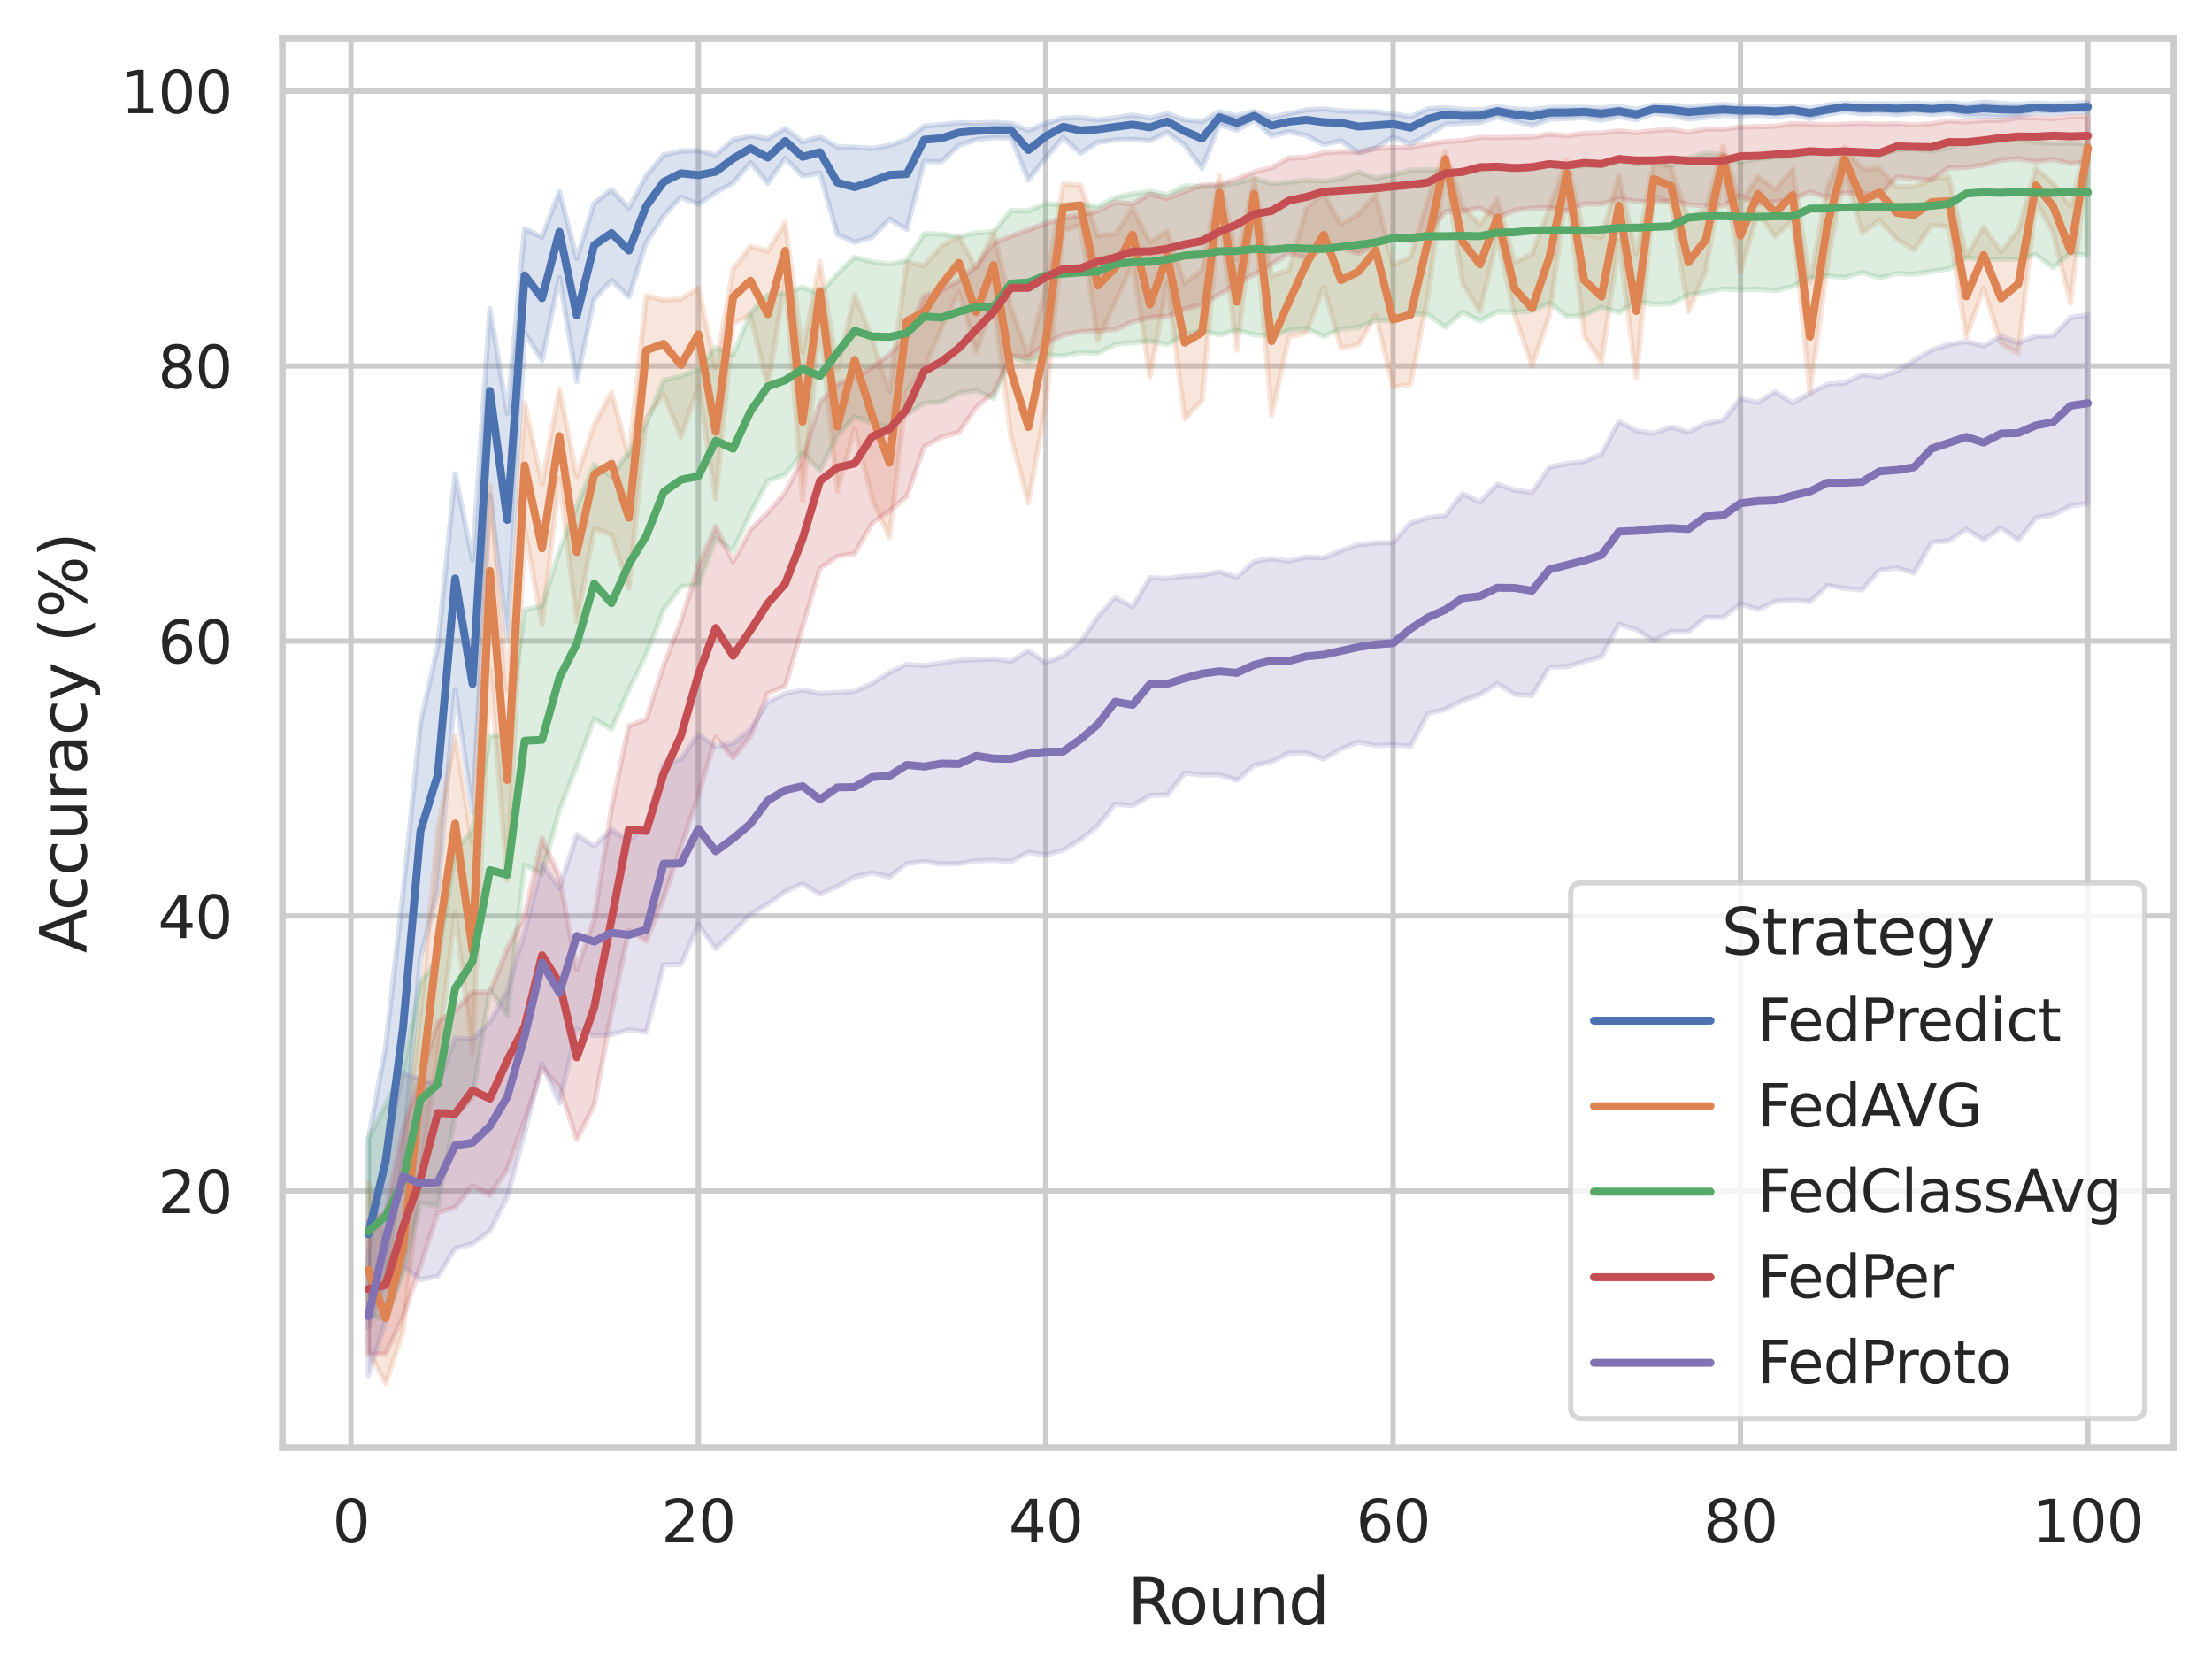 <?xml version="1.0" encoding="utf-8" standalone="no"?>
<!DOCTYPE svg PUBLIC "-//W3C//DTD SVG 1.1//EN"
  "http://www.w3.org/Graphics/SVG/1.1/DTD/svg11.dtd">
<svg xmlns:xlink="http://www.w3.org/1999/xlink" width="417.63pt" height="316.272pt" viewBox="0 0 417.63 316.272" xmlns="http://www.w3.org/2000/svg" version="1.1">
 <defs>
  <style type="text/css">*{stroke-linejoin: round; stroke-linecap: butt}</style>
 </defs>
 <g id="figure_1">
  <g id="patch_1">
   <path d="M 0 316.272 
L 417.63 316.272 
L 417.63 0 
L 0 0 
z
" style="fill: #ffffff"/>
  </g>
  <g id="axes_1">
   <g id="patch_2">
    <path d="M 53.31 273.312 
L 410.43 273.312 
L 410.43 7.2 
L 53.31 7.2 
z
" style="fill: #ffffff"/>
   </g>
   <g id="matplotlib.axis_1">
    <g id="xtick_1">
     <g id="line2d_1">
      <path d="M 66.263 273.312 
L 66.263 7.2 
" clip-path="url(#p6fb0a48009)" style="fill: none; stroke: #cccccc; stroke-linecap: round"/>
     </g>
     <g id="text_1">
      <!-- 0 -->
      <g style="fill: #262626" transform="translate(62.764 291.17) scale(0.11 -0.11)">
       <defs>
        <path id="DejaVuSans-30" d="M 2034 4250 
Q 1547 4250 1301 3770 
Q 1056 3291 1056 2328 
Q 1056 1369 1301 889 
Q 1547 409 2034 409 
Q 2525 409 2770 889 
Q 3016 1369 3016 2328 
Q 3016 3291 2770 3770 
Q 2525 4250 2034 4250 
z
M 2034 4750 
Q 2819 4750 3233 4129 
Q 3647 3509 3647 2328 
Q 3647 1150 3233 529 
Q 2819 -91 2034 -91 
Q 1250 -91 836 529 
Q 422 1150 422 2328 
Q 422 3509 836 4129 
Q 1250 4750 2034 4750 
z
" transform="scale(0.016)"/>
       </defs>
       <use xlink:href="#DejaVuSans-30"/>
      </g>
     </g>
    </g>
    <g id="xtick_2">
     <g id="line2d_2">
      <path d="M 131.85 273.312 
L 131.85 7.2 
" clip-path="url(#p6fb0a48009)" style="fill: none; stroke: #cccccc; stroke-linecap: round"/>
     </g>
     <g id="text_2">
      <!-- 20 -->
      <g style="fill: #262626" transform="translate(124.851 291.17) scale(0.11 -0.11)">
       <defs>
        <path id="DejaVuSans-32" d="M 1228 531 
L 3431 531 
L 3431 0 
L 469 0 
L 469 531 
Q 828 903 1448 1529 
Q 2069 2156 2228 2338 
Q 2531 2678 2651 2914 
Q 2772 3150 2772 3378 
Q 2772 3750 2511 3984 
Q 2250 4219 1831 4219 
Q 1534 4219 1204 4116 
Q 875 4013 500 3803 
L 500 4441 
Q 881 4594 1212 4672 
Q 1544 4750 1819 4750 
Q 2544 4750 2975 4387 
Q 3406 4025 3406 3419 
Q 3406 3131 3298 2873 
Q 3191 2616 2906 2266 
Q 2828 2175 2409 1742 
Q 1991 1309 1228 531 
z
" transform="scale(0.016)"/>
       </defs>
       <use xlink:href="#DejaVuSans-32"/>
       <use xlink:href="#DejaVuSans-30" x="63.623"/>
      </g>
     </g>
    </g>
    <g id="xtick_3">
     <g id="line2d_3">
      <path d="M 197.437 273.312 
L 197.437 7.2 
" clip-path="url(#p6fb0a48009)" style="fill: none; stroke: #cccccc; stroke-linecap: round"/>
     </g>
     <g id="text_3">
      <!-- 40 -->
      <g style="fill: #262626" transform="translate(190.438 291.17) scale(0.11 -0.11)">
       <defs>
        <path id="DejaVuSans-34" d="M 2419 4116 
L 825 1625 
L 2419 1625 
L 2419 4116 
z
M 2253 4666 
L 3047 4666 
L 3047 1625 
L 3713 1625 
L 3713 1100 
L 3047 1100 
L 3047 0 
L 2419 0 
L 2419 1100 
L 313 1100 
L 313 1709 
L 2253 4666 
z
" transform="scale(0.016)"/>
       </defs>
       <use xlink:href="#DejaVuSans-34"/>
       <use xlink:href="#DejaVuSans-30" x="63.623"/>
      </g>
     </g>
    </g>
    <g id="xtick_4">
     <g id="line2d_4">
      <path d="M 263.024 273.312 
L 263.024 7.2 
" clip-path="url(#p6fb0a48009)" style="fill: none; stroke: #cccccc; stroke-linecap: round"/>
     </g>
     <g id="text_4">
      <!-- 60 -->
      <g style="fill: #262626" transform="translate(256.025 291.17) scale(0.11 -0.11)">
       <defs>
        <path id="DejaVuSans-36" d="M 2113 2584 
Q 1688 2584 1439 2293 
Q 1191 2003 1191 1497 
Q 1191 994 1439 701 
Q 1688 409 2113 409 
Q 2538 409 2786 701 
Q 3034 994 3034 1497 
Q 3034 2003 2786 2293 
Q 2538 2584 2113 2584 
z
M 3366 4563 
L 3366 3988 
Q 3128 4100 2886 4159 
Q 2644 4219 2406 4219 
Q 1781 4219 1451 3797 
Q 1122 3375 1075 2522 
Q 1259 2794 1537 2939 
Q 1816 3084 2150 3084 
Q 2853 3084 3261 2657 
Q 3669 2231 3669 1497 
Q 3669 778 3244 343 
Q 2819 -91 2113 -91 
Q 1303 -91 875 529 
Q 447 1150 447 2328 
Q 447 3434 972 4092 
Q 1497 4750 2381 4750 
Q 2619 4750 2861 4703 
Q 3103 4656 3366 4563 
z
" transform="scale(0.016)"/>
       </defs>
       <use xlink:href="#DejaVuSans-36"/>
       <use xlink:href="#DejaVuSans-30" x="63.623"/>
      </g>
     </g>
    </g>
    <g id="xtick_5">
     <g id="line2d_5">
      <path d="M 328.61 273.312 
L 328.61 7.2 
" clip-path="url(#p6fb0a48009)" style="fill: none; stroke: #cccccc; stroke-linecap: round"/>
     </g>
     <g id="text_5">
      <!-- 80 -->
      <g style="fill: #262626" transform="translate(321.612 291.17) scale(0.11 -0.11)">
       <defs>
        <path id="DejaVuSans-38" d="M 2034 2216 
Q 1584 2216 1326 1975 
Q 1069 1734 1069 1313 
Q 1069 891 1326 650 
Q 1584 409 2034 409 
Q 2484 409 2743 651 
Q 3003 894 3003 1313 
Q 3003 1734 2745 1975 
Q 2488 2216 2034 2216 
z
M 1403 2484 
Q 997 2584 770 2862 
Q 544 3141 544 3541 
Q 544 4100 942 4425 
Q 1341 4750 2034 4750 
Q 2731 4750 3128 4425 
Q 3525 4100 3525 3541 
Q 3525 3141 3298 2862 
Q 3072 2584 2669 2484 
Q 3125 2378 3379 2068 
Q 3634 1759 3634 1313 
Q 3634 634 3220 271 
Q 2806 -91 2034 -91 
Q 1263 -91 848 271 
Q 434 634 434 1313 
Q 434 1759 690 2068 
Q 947 2378 1403 2484 
z
M 1172 3481 
Q 1172 3119 1398 2916 
Q 1625 2713 2034 2713 
Q 2441 2713 2670 2916 
Q 2900 3119 2900 3481 
Q 2900 3844 2670 4047 
Q 2441 4250 2034 4250 
Q 1625 4250 1398 4047 
Q 1172 3844 1172 3481 
z
" transform="scale(0.016)"/>
       </defs>
       <use xlink:href="#DejaVuSans-38"/>
       <use xlink:href="#DejaVuSans-30" x="63.623"/>
      </g>
     </g>
    </g>
    <g id="xtick_6">
     <g id="line2d_6">
      <path d="M 394.197 273.312 
L 394.197 7.2 
" clip-path="url(#p6fb0a48009)" style="fill: none; stroke: #cccccc; stroke-linecap: round"/>
     </g>
     <g id="text_6">
      <!-- 100 -->
      <g style="fill: #262626" transform="translate(383.699 291.17) scale(0.11 -0.11)">
       <defs>
        <path id="DejaVuSans-31" d="M 794 531 
L 1825 531 
L 1825 4091 
L 703 3866 
L 703 4441 
L 1819 4666 
L 2450 4666 
L 2450 531 
L 3481 531 
L 3481 0 
L 794 0 
L 794 531 
z
" transform="scale(0.016)"/>
       </defs>
       <use xlink:href="#DejaVuSans-31"/>
       <use xlink:href="#DejaVuSans-30" x="63.623"/>
       <use xlink:href="#DejaVuSans-30" x="127.246"/>
      </g>
     </g>
    </g>
    <g id="text_7">
     <!-- Round -->
     <g style="fill: #262626" transform="translate(212.886 306.576) scale(0.12 -0.12)">
      <defs>
       <path id="DejaVuSans-52" d="M 2841 2188 
Q 3044 2119 3236 1894 
Q 3428 1669 3622 1275 
L 4263 0 
L 3584 0 
L 2988 1197 
Q 2756 1666 2539 1819 
Q 2322 1972 1947 1972 
L 1259 1972 
L 1259 0 
L 628 0 
L 628 4666 
L 2053 4666 
Q 2853 4666 3247 4331 
Q 3641 3997 3641 3322 
Q 3641 2881 3436 2590 
Q 3231 2300 2841 2188 
z
M 1259 4147 
L 1259 2491 
L 2053 2491 
Q 2509 2491 2742 2702 
Q 2975 2913 2975 3322 
Q 2975 3731 2742 3939 
Q 2509 4147 2053 4147 
L 1259 4147 
z
" transform="scale(0.016)"/>
       <path id="DejaVuSans-6f" d="M 1959 3097 
Q 1497 3097 1228 2736 
Q 959 2375 959 1747 
Q 959 1119 1226 758 
Q 1494 397 1959 397 
Q 2419 397 2687 759 
Q 2956 1122 2956 1747 
Q 2956 2369 2687 2733 
Q 2419 3097 1959 3097 
z
M 1959 3584 
Q 2709 3584 3137 3096 
Q 3566 2609 3566 1747 
Q 3566 888 3137 398 
Q 2709 -91 1959 -91 
Q 1206 -91 779 398 
Q 353 888 353 1747 
Q 353 2609 779 3096 
Q 1206 3584 1959 3584 
z
" transform="scale(0.016)"/>
       <path id="DejaVuSans-75" d="M 544 1381 
L 544 3500 
L 1119 3500 
L 1119 1403 
Q 1119 906 1312 657 
Q 1506 409 1894 409 
Q 2359 409 2629 706 
Q 2900 1003 2900 1516 
L 2900 3500 
L 3475 3500 
L 3475 0 
L 2900 0 
L 2900 538 
Q 2691 219 2414 64 
Q 2138 -91 1772 -91 
Q 1169 -91 856 284 
Q 544 659 544 1381 
z
M 1991 3584 
L 1991 3584 
z
" transform="scale(0.016)"/>
       <path id="DejaVuSans-6e" d="M 3513 2113 
L 3513 0 
L 2938 0 
L 2938 2094 
Q 2938 2591 2744 2837 
Q 2550 3084 2163 3084 
Q 1697 3084 1428 2787 
Q 1159 2491 1159 1978 
L 1159 0 
L 581 0 
L 581 3500 
L 1159 3500 
L 1159 2956 
Q 1366 3272 1645 3428 
Q 1925 3584 2291 3584 
Q 2894 3584 3203 3211 
Q 3513 2838 3513 2113 
z
" transform="scale(0.016)"/>
       <path id="DejaVuSans-64" d="M 2906 2969 
L 2906 4863 
L 3481 4863 
L 3481 0 
L 2906 0 
L 2906 525 
Q 2725 213 2448 61 
Q 2172 -91 1784 -91 
Q 1150 -91 751 415 
Q 353 922 353 1747 
Q 353 2572 751 3078 
Q 1150 3584 1784 3584 
Q 2172 3584 2448 3432 
Q 2725 3281 2906 2969 
z
M 947 1747 
Q 947 1113 1208 752 
Q 1469 391 1925 391 
Q 2381 391 2643 752 
Q 2906 1113 2906 1747 
Q 2906 2381 2643 2742 
Q 2381 3103 1925 3103 
Q 1469 3103 1208 2742 
Q 947 2381 947 1747 
z
" transform="scale(0.016)"/>
      </defs>
      <use xlink:href="#DejaVuSans-52"/>
      <use xlink:href="#DejaVuSans-6f" x="64.982"/>
      <use xlink:href="#DejaVuSans-75" x="126.164"/>
      <use xlink:href="#DejaVuSans-6e" x="189.543"/>
      <use xlink:href="#DejaVuSans-64" x="252.922"/>
     </g>
    </g>
   </g>
   <g id="matplotlib.axis_2">
    <g id="ytick_1">
     <g id="line2d_7">
      <path d="M 53.31 224.844 
L 410.43 224.844 
" clip-path="url(#p6fb0a48009)" style="fill: none; stroke: #cccccc; stroke-linecap: round"/>
     </g>
     <g id="text_8">
      <!-- 20 -->
      <g style="fill: #262626" transform="translate(29.812 229.023) scale(0.11 -0.11)">
       <use xlink:href="#DejaVuSans-32"/>
       <use xlink:href="#DejaVuSans-30" x="63.623"/>
      </g>
     </g>
    </g>
    <g id="ytick_2">
     <g id="line2d_8">
      <path d="M 53.31 172.931 
L 410.43 172.931 
" clip-path="url(#p6fb0a48009)" style="fill: none; stroke: #cccccc; stroke-linecap: round"/>
     </g>
     <g id="text_9">
      <!-- 40 -->
      <g style="fill: #262626" transform="translate(29.812 177.11) scale(0.11 -0.11)">
       <use xlink:href="#DejaVuSans-34"/>
       <use xlink:href="#DejaVuSans-30" x="63.623"/>
      </g>
     </g>
    </g>
    <g id="ytick_3">
     <g id="line2d_9">
      <path d="M 53.31 121.018 
L 410.43 121.018 
" clip-path="url(#p6fb0a48009)" style="fill: none; stroke: #cccccc; stroke-linecap: round"/>
     </g>
     <g id="text_10">
      <!-- 60 -->
      <g style="fill: #262626" transform="translate(29.812 125.197) scale(0.11 -0.11)">
       <use xlink:href="#DejaVuSans-36"/>
       <use xlink:href="#DejaVuSans-30" x="63.623"/>
      </g>
     </g>
    </g>
    <g id="ytick_4">
     <g id="line2d_10">
      <path d="M 53.31 69.105 
L 410.43 69.105 
" clip-path="url(#p6fb0a48009)" style="fill: none; stroke: #cccccc; stroke-linecap: round"/>
     </g>
     <g id="text_11">
      <!-- 80 -->
      <g style="fill: #262626" transform="translate(29.812 73.284) scale(0.11 -0.11)">
       <use xlink:href="#DejaVuSans-38"/>
       <use xlink:href="#DejaVuSans-30" x="63.623"/>
      </g>
     </g>
    </g>
    <g id="ytick_5">
     <g id="line2d_11">
      <path d="M 53.31 17.192 
L 410.43 17.192 
" clip-path="url(#p6fb0a48009)" style="fill: none; stroke: #cccccc; stroke-linecap: round"/>
     </g>
     <g id="text_12">
      <!-- 100 -->
      <g style="fill: #262626" transform="translate(22.814 21.372) scale(0.11 -0.11)">
       <use xlink:href="#DejaVuSans-31"/>
       <use xlink:href="#DejaVuSans-30" x="63.623"/>
       <use xlink:href="#DejaVuSans-30" x="127.246"/>
      </g>
     </g>
    </g>
    <g id="text_13">
     <!-- Accuracy (%) -->
     <g style="fill: #262626" transform="translate(16.318 179.939) rotate(-90) scale(0.12 -0.12)">
      <defs>
       <path id="DejaVuSans-41" d="M 2188 4044 
L 1331 1722 
L 3047 1722 
L 2188 4044 
z
M 1831 4666 
L 2547 4666 
L 4325 0 
L 3669 0 
L 3244 1197 
L 1141 1197 
L 716 0 
L 50 0 
L 1831 4666 
z
" transform="scale(0.016)"/>
       <path id="DejaVuSans-63" d="M 3122 3366 
L 3122 2828 
Q 2878 2963 2633 3030 
Q 2388 3097 2138 3097 
Q 1578 3097 1268 2742 
Q 959 2388 959 1747 
Q 959 1106 1268 751 
Q 1578 397 2138 397 
Q 2388 397 2633 464 
Q 2878 531 3122 666 
L 3122 134 
Q 2881 22 2623 -34 
Q 2366 -91 2075 -91 
Q 1284 -91 818 406 
Q 353 903 353 1747 
Q 353 2603 823 3093 
Q 1294 3584 2113 3584 
Q 2378 3584 2631 3529 
Q 2884 3475 3122 3366 
z
" transform="scale(0.016)"/>
       <path id="DejaVuSans-72" d="M 2631 2963 
Q 2534 3019 2420 3045 
Q 2306 3072 2169 3072 
Q 1681 3072 1420 2755 
Q 1159 2438 1159 1844 
L 1159 0 
L 581 0 
L 581 3500 
L 1159 3500 
L 1159 2956 
Q 1341 3275 1631 3429 
Q 1922 3584 2338 3584 
Q 2397 3584 2469 3576 
Q 2541 3569 2628 3553 
L 2631 2963 
z
" transform="scale(0.016)"/>
       <path id="DejaVuSans-61" d="M 2194 1759 
Q 1497 1759 1228 1600 
Q 959 1441 959 1056 
Q 959 750 1161 570 
Q 1363 391 1709 391 
Q 2188 391 2477 730 
Q 2766 1069 2766 1631 
L 2766 1759 
L 2194 1759 
z
M 3341 1997 
L 3341 0 
L 2766 0 
L 2766 531 
Q 2569 213 2275 61 
Q 1981 -91 1556 -91 
Q 1019 -91 701 211 
Q 384 513 384 1019 
Q 384 1609 779 1909 
Q 1175 2209 1959 2209 
L 2766 2209 
L 2766 2266 
Q 2766 2663 2505 2880 
Q 2244 3097 1772 3097 
Q 1472 3097 1187 3025 
Q 903 2953 641 2809 
L 641 3341 
Q 956 3463 1253 3523 
Q 1550 3584 1831 3584 
Q 2591 3584 2966 3190 
Q 3341 2797 3341 1997 
z
" transform="scale(0.016)"/>
       <path id="DejaVuSans-79" d="M 2059 -325 
Q 1816 -950 1584 -1140 
Q 1353 -1331 966 -1331 
L 506 -1331 
L 506 -850 
L 844 -850 
Q 1081 -850 1212 -737 
Q 1344 -625 1503 -206 
L 1606 56 
L 191 3500 
L 800 3500 
L 1894 763 
L 2988 3500 
L 3597 3500 
L 2059 -325 
z
" transform="scale(0.016)"/>
       <path id="DejaVuSans-20" transform="scale(0.016)"/>
       <path id="DejaVuSans-28" d="M 1984 4856 
Q 1566 4138 1362 3434 
Q 1159 2731 1159 2009 
Q 1159 1288 1364 580 
Q 1569 -128 1984 -844 
L 1484 -844 
Q 1016 -109 783 600 
Q 550 1309 550 2009 
Q 550 2706 781 3412 
Q 1013 4119 1484 4856 
L 1984 4856 
z
" transform="scale(0.016)"/>
       <path id="DejaVuSans-25" d="M 4653 2053 
Q 4381 2053 4226 1822 
Q 4072 1591 4072 1178 
Q 4072 772 4226 539 
Q 4381 306 4653 306 
Q 4919 306 5073 539 
Q 5228 772 5228 1178 
Q 5228 1588 5073 1820 
Q 4919 2053 4653 2053 
z
M 4653 2450 
Q 5147 2450 5437 2106 
Q 5728 1763 5728 1178 
Q 5728 594 5436 251 
Q 5144 -91 4653 -91 
Q 4153 -91 3862 251 
Q 3572 594 3572 1178 
Q 3572 1766 3864 2108 
Q 4156 2450 4653 2450 
z
M 1428 4353 
Q 1159 4353 1004 4120 
Q 850 3888 850 3481 
Q 850 3069 1003 2837 
Q 1156 2606 1428 2606 
Q 1700 2606 1854 2837 
Q 2009 3069 2009 3481 
Q 2009 3884 1853 4118 
Q 1697 4353 1428 4353 
z
M 4250 4750 
L 4750 4750 
L 1831 -91 
L 1331 -91 
L 4250 4750 
z
M 1428 4750 
Q 1922 4750 2215 4408 
Q 2509 4066 2509 3481 
Q 2509 2891 2217 2550 
Q 1925 2209 1428 2209 
Q 931 2209 642 2551 
Q 353 2894 353 3481 
Q 353 4063 643 4406 
Q 934 4750 1428 4750 
z
" transform="scale(0.016)"/>
       <path id="DejaVuSans-29" d="M 513 4856 
L 1013 4856 
Q 1481 4119 1714 3412 
Q 1947 2706 1947 2009 
Q 1947 1309 1714 600 
Q 1481 -109 1013 -844 
L 513 -844 
Q 928 -128 1133 580 
Q 1338 1288 1338 2009 
Q 1338 2731 1133 3434 
Q 928 4138 513 4856 
z
" transform="scale(0.016)"/>
      </defs>
      <use xlink:href="#DejaVuSans-41"/>
      <use xlink:href="#DejaVuSans-63" x="66.658"/>
      <use xlink:href="#DejaVuSans-63" x="121.639"/>
      <use xlink:href="#DejaVuSans-75" x="176.619"/>
      <use xlink:href="#DejaVuSans-72" x="239.998"/>
      <use xlink:href="#DejaVuSans-61" x="281.111"/>
      <use xlink:href="#DejaVuSans-63" x="342.391"/>
      <use xlink:href="#DejaVuSans-79" x="397.371"/>
      <use xlink:href="#DejaVuSans-20" x="456.551"/>
      <use xlink:href="#DejaVuSans-28" x="488.338"/>
      <use xlink:href="#DejaVuSans-25" x="527.352"/>
      <use xlink:href="#DejaVuSans-29" x="622.371"/>
     </g>
    </g>
   </g>
   <g id="PolyCollection_1">
    <defs>
     <path id="m1e12a955cc" d="M 69.543 -101.18 
L 69.543 -65.638 
L 72.822 -74.949 
L 76.101 -98.018 
L 79.381 -135.524 
L 82.66 -148.002 
L 85.939 -186.075 
L 89.219 -162.9 
L 92.498 -222.818 
L 95.777 -196.099 
L 99.057 -253.453 
L 102.336 -248.205 
L 105.615 -263.877 
L 108.895 -244.269 
L 112.174 -259.772 
L 115.453 -263.367 
L 118.733 -260.202 
L 122.012 -270.436 
L 125.291 -275.523 
L 128.571 -279.071 
L 131.85 -277.714 
L 135.13 -279.949 
L 138.409 -281.706 
L 141.688 -285.585 
L 144.968 -281.697 
L 148.247 -286.378 
L 151.526 -283.031 
L 154.806 -283.575 
L 158.085 -271.99 
L 161.364 -270.559 
L 164.644 -271.51 
L 167.923 -274.906 
L 171.202 -272.952 
L 174.482 -285.791 
L 177.761 -285.719 
L 181.04 -288.838 
L 184.32 -289.92 
L 187.599 -290.28 
L 190.878 -290.216 
L 194.158 -282.309 
L 197.437 -286.47 
L 200.716 -290.327 
L 203.996 -287.328 
L 207.275 -289.41 
L 210.554 -289.842 
L 213.834 -289.953 
L 217.113 -289.697 
L 220.392 -291.274 
L 223.672 -288.88 
L 226.951 -284.472 
L 230.23 -292.778 
L 233.51 -291.639 
L 236.789 -293.55 
L 240.068 -290.583 
L 243.348 -291.411 
L 246.627 -290.681 
L 249.906 -288.966 
L 253.186 -289.681 
L 256.465 -287.398 
L 259.744 -288.341 
L 263.024 -290.371 
L 266.303 -289.05 
L 269.582 -290.737 
L 272.862 -292.805 
L 276.141 -293.004 
L 279.42 -293.142 
L 282.7 -294.217 
L 285.979 -293.38 
L 289.258 -292.543 
L 292.538 -293.792 
L 295.817 -293.914 
L 299.096 -294.083 
L 302.376 -293.558 
L 305.655 -294.243 
L 308.934 -293.67 
L 312.214 -294.848 
L 315.493 -294.5 
L 318.772 -293.791 
L 322.052 -294.106 
L 325.331 -294.529 
L 328.61 -294.366 
L 331.89 -294.556 
L 335.169 -294.298 
L 338.449 -294.621 
L 341.728 -293.855 
L 345.007 -294.664 
L 348.287 -295.227 
L 351.566 -294.784 
L 354.845 -294.914 
L 358.125 -294.67 
L 361.404 -294.978 
L 364.683 -294.676 
L 367.963 -294.954 
L 371.242 -294.397 
L 374.521 -294.34 
L 377.801 -294.154 
L 381.08 -294.355 
L 384.359 -295.022 
L 387.639 -294.844 
L 390.918 -295.05 
L 394.197 -295.171 
L 394.197 -296.894 
L 394.197 -296.894 
L 390.918 -296.74 
L 387.639 -296.589 
L 384.359 -296.773 
L 381.08 -296.552 
L 377.801 -296.714 
L 374.521 -296.976 
L 371.242 -296.513 
L 367.963 -296.833 
L 364.683 -296.562 
L 361.404 -296.742 
L 358.125 -296.644 
L 354.845 -296.692 
L 351.566 -296.666 
L 348.287 -296.796 
L 345.007 -296.458 
L 341.728 -295.831 
L 338.449 -296.313 
L 335.169 -296.107 
L 331.89 -296.208 
L 328.61 -296.256 
L 325.331 -296.548 
L 322.052 -296.315 
L 318.772 -296.198 
L 315.493 -296.359 
L 312.214 -296.439 
L 308.934 -295.607 
L 305.655 -296.19 
L 302.376 -295.906 
L 299.096 -295.989 
L 295.817 -296.012 
L 292.538 -295.964 
L 289.258 -295.561 
L 285.979 -295.699 
L 282.7 -296.152 
L 279.42 -295.518 
L 276.141 -295.597 
L 272.862 -295.962 
L 269.582 -295.739 
L 266.303 -294.237 
L 263.024 -294.761 
L 259.744 -295.168 
L 256.465 -295.218 
L 253.186 -295.311 
L 249.906 -295.73 
L 246.627 -295.515 
L 243.348 -294.825 
L 240.068 -294.107 
L 236.789 -295.262 
L 233.51 -294.397 
L 230.23 -295.177 
L 226.951 -293.341 
L 223.672 -293.641 
L 220.392 -294.816 
L 217.113 -293.991 
L 213.834 -294.544 
L 210.554 -294.043 
L 207.275 -293.641 
L 203.996 -294.065 
L 200.716 -293.997 
L 197.437 -293.014 
L 194.158 -291.647 
L 190.878 -292.974 
L 187.599 -293.153 
L 184.32 -293.023 
L 181.04 -293.088 
L 177.761 -292.749 
L 174.482 -292.475 
L 171.202 -289.929 
L 167.923 -288.835 
L 164.644 -288.245 
L 161.364 -288.493 
L 158.085 -288.529 
L 154.806 -290.412 
L 151.526 -289.5 
L 148.247 -292.057 
L 144.968 -290.072 
L 141.688 -290.631 
L 138.409 -289.868 
L 135.13 -287.046 
L 131.85 -287.824 
L 128.571 -287.757 
L 125.291 -287.022 
L 122.012 -283.103 
L 118.733 -276.996 
L 115.453 -280.508 
L 112.174 -277.901 
L 108.895 -267.494 
L 105.615 -280.112 
L 102.336 -271.492 
L 99.057 -273.107 
L 95.777 -238.233 
L 92.498 -257.996 
L 89.219 -210.49 
L 85.939 -226.814 
L 82.66 -194.358 
L 79.381 -179.778 
L 76.101 -147.852 
L 72.822 -118.735 
L 69.543 -101.18 
z
" style="stroke: #4c72b0; stroke-opacity: 0.2"/>
    </defs>
    <g clip-path="url(#p6fb0a48009)">
     <use xlink:href="#m1e12a955cc" x="0" y="316.272" style="fill: #4c72b0; fill-opacity: 0.2; stroke: #4c72b0; stroke-opacity: 0.2"/>
    </g>
   </g>
   <g id="PolyCollection_2">
    <defs>
     <path id="mf27d21d2f5" d="M 69.543 -93.012 
L 69.543 -61.281 
L 72.822 -55.056 
L 76.101 -64.93 
L 79.381 -94.465 
L 82.66 -117.179 
L 85.939 -144.015 
L 89.219 -117.563 
L 92.498 -189.948 
L 95.777 -150.024 
L 99.057 -216.53 
L 102.336 -198.376 
L 105.615 -226.008 
L 108.895 -198.953 
L 112.174 -216.411 
L 115.453 -215.302 
L 118.733 -205.157 
L 122.012 -237.361 
L 125.291 -241.732 
L 128.571 -233.73 
L 131.85 -243.348 
L 135.13 -222.116 
L 138.409 -255.234 
L 141.688 -256.691 
L 144.968 -243.164 
L 148.247 -263.619 
L 151.526 -221.717 
L 154.806 -255.663 
L 158.085 -223.52 
L 161.364 -235.314 
L 164.644 -222.038 
L 167.923 -214.786 
L 171.202 -242.401 
L 174.482 -246.597 
L 177.761 -254.282 
L 181.04 -261.2 
L 184.32 -249.854 
L 187.599 -259.194 
L 190.878 -233.817 
L 194.158 -221.348 
L 197.437 -239.868 
L 200.716 -272.688 
L 203.996 -273.807 
L 207.275 -252.051 
L 210.554 -259.126 
L 213.834 -266.428 
L 217.113 -245.128 
L 220.392 -262.802 
L 223.672 -237.224 
L 226.951 -240.641 
L 230.23 -276.371 
L 233.51 -250.149 
L 236.789 -277.074 
L 240.068 -237.852 
L 243.348 -252.626 
L 246.627 -253.457 
L 249.906 -262.073 
L 253.186 -250.511 
L 256.465 -251.185 
L 259.744 -256.719 
L 263.024 -243.236 
L 266.303 -243.684 
L 269.582 -260.233 
L 272.862 -284.694 
L 276.141 -262.748 
L 279.42 -257.447 
L 282.7 -271.423 
L 285.979 -256.762 
L 289.258 -247.199 
L 292.538 -256.683 
L 295.817 -280.802 
L 299.096 -252.898 
L 302.376 -247.917 
L 305.655 -270.792 
L 308.934 -244.819 
L 312.214 -279.33 
L 315.493 -277.763 
L 318.772 -257.379 
L 322.052 -265.137 
L 325.331 -283.844 
L 328.61 -264.928 
L 331.89 -276.016 
L 335.169 -271.59 
L 338.449 -274.712 
L 341.728 -242.075 
L 345.007 -266.133 
L 348.287 -284.021 
L 351.566 -272.208 
L 354.845 -274.737 
L 358.125 -271.063 
L 361.404 -269.131 
L 364.683 -273.75 
L 367.963 -273.432 
L 371.242 -252.674 
L 374.521 -261.851 
L 377.801 -251.357 
L 381.08 -249.535 
L 384.359 -278.315 
L 387.639 -272.27 
L 390.918 -259.096 
L 394.197 -286.323 
L 394.197 -290.161 
L 394.197 -290.161 
L 390.918 -277.283 
L 387.639 -281.714 
L 384.359 -284.484 
L 381.08 -272.869 
L 377.801 -268.721 
L 374.521 -273.414 
L 371.242 -267.848 
L 367.963 -282.897 
L 364.683 -282.402 
L 361.404 -281.09 
L 358.125 -280.975 
L 354.845 -284.489 
L 351.566 -284.385 
L 348.287 -288.535 
L 345.007 -280.852 
L 341.728 -262.969 
L 338.449 -284.415 
L 335.169 -280.469 
L 331.89 -282.965 
L 328.61 -277.796 
L 325.331 -288.727 
L 322.052 -276.752 
L 318.772 -274.948 
L 315.493 -284.722 
L 312.214 -285.704 
L 308.934 -268.318 
L 305.655 -283.108 
L 302.376 -271.462 
L 299.096 -272.033 
L 295.817 -286.075 
L 292.538 -277.114 
L 289.258 -268.329 
L 285.979 -266.76 
L 282.7 -278.75 
L 279.42 -273.855 
L 276.141 -277.312 
L 272.862 -287.718 
L 269.582 -278.671 
L 266.303 -267.759 
L 263.024 -266.242 
L 259.744 -279.536 
L 256.465 -275.861 
L 253.186 -273.883 
L 249.906 -279.784 
L 246.627 -276.98 
L 243.348 -265.249 
L 240.068 -264.201 
L 236.789 -282.411 
L 233.51 -267.33 
L 230.23 -283.033 
L 226.951 -265.262 
L 223.672 -262.784 
L 220.392 -272.679 
L 217.113 -270.582 
L 213.834 -276.951 
L 210.554 -272.141 
L 207.275 -271.775 
L 203.996 -281.327 
L 200.716 -281.504 
L 197.437 -262.033 
L 194.158 -249.219 
L 190.878 -258.245 
L 187.599 -272.56 
L 184.32 -265.634 
L 181.04 -271.634 
L 177.761 -269.819 
L 174.482 -266.088 
L 171.202 -266.797 
L 167.923 -242.396 
L 164.644 -252.415 
L 161.364 -260.66 
L 158.085 -246.328 
L 154.806 -266.855 
L 151.526 -249.849 
L 148.247 -274.272 
L 144.968 -268.867 
L 141.688 -269.784 
L 138.409 -265.464 
L 135.13 -246.848 
L 131.85 -261.876 
L 128.571 -259.8 
L 125.291 -259.626 
L 122.012 -260.46 
L 118.733 -230.058 
L 115.453 -242.233 
L 112.174 -236.035 
L 108.895 -226.329 
L 105.615 -242.801 
L 102.336 -224.94 
L 99.057 -240.235 
L 95.777 -186.126 
L 92.498 -224.599 
L 89.219 -156.802 
L 85.939 -177.479 
L 82.66 -159.572 
L 79.381 -125.282 
L 76.101 -97.395 
L 72.822 -81.302 
L 69.543 -93.012 
z
" style="stroke: #dd8452; stroke-opacity: 0.2"/>
    </defs>
    <g clip-path="url(#p6fb0a48009)">
     <use xlink:href="#mf27d21d2f5" x="0" y="316.272" style="fill: #dd8452; fill-opacity: 0.2; stroke: #dd8452; stroke-opacity: 0.2"/>
    </g>
   </g>
   <g id="PolyCollection_3">
    <defs>
     <path id="m45010d0866" d="M 69.543 -101.242 
L 69.543 -68.096 
L 72.822 -67.137 
L 76.101 -76.085 
L 79.381 -89.098 
L 82.66 -88.541 
L 85.939 -105.653 
L 89.219 -109.001 
L 92.498 -129.377 
L 95.777 -124.577 
L 99.057 -152.963 
L 102.336 -151.216 
L 105.615 -163.341 
L 108.895 -171.677 
L 112.174 -180.578 
L 115.453 -178.579 
L 118.733 -186.072 
L 122.012 -192.746 
L 125.291 -201.143 
L 128.571 -205.491 
L 131.85 -205.932 
L 135.13 -214.559 
L 138.409 -212.292 
L 141.688 -219.457 
L 144.968 -225.474 
L 148.247 -226.699 
L 151.526 -230.689 
L 154.806 -227.425 
L 158.085 -234.003 
L 161.364 -237.59 
L 164.644 -236.459 
L 167.923 -235.567 
L 171.202 -238.039 
L 174.482 -240.127 
L 177.761 -240.393 
L 181.04 -242.06 
L 184.32 -242.526 
L 187.599 -240.99 
L 190.878 -248.941 
L 194.158 -247.935 
L 197.437 -249.258 
L 200.716 -249.063 
L 203.996 -249.728 
L 207.275 -249.556 
L 210.554 -251.259 
L 213.834 -251.58 
L 217.113 -251.894 
L 220.392 -251.184 
L 223.672 -253.089 
L 226.951 -253.838 
L 230.23 -253.027 
L 233.51 -253.897 
L 236.789 -253.086 
L 240.068 -252.753 
L 243.348 -253.879 
L 246.627 -254.252 
L 249.906 -252.78 
L 253.186 -254.141 
L 256.465 -254.443 
L 259.744 -255.853 
L 263.024 -255.659 
L 266.303 -257.039 
L 269.582 -256.881 
L 272.862 -254.531 
L 276.141 -257.334 
L 279.42 -255.688 
L 282.7 -257.393 
L 285.979 -257.325 
L 289.258 -257.558 
L 292.538 -259.079 
L 295.817 -256.478 
L 299.096 -256.776 
L 302.376 -258.267 
L 305.655 -257.268 
L 308.934 -259.372 
L 312.214 -258.828 
L 315.493 -258.904 
L 318.772 -260.606 
L 322.052 -261.102 
L 325.331 -261.715 
L 328.61 -261.539 
L 331.89 -261.672 
L 335.169 -261.416 
L 338.449 -262.162 
L 341.728 -263.77 
L 345.007 -264.193 
L 348.287 -263.896 
L 351.566 -264.853 
L 354.845 -263.809 
L 358.125 -264.636 
L 361.404 -264.475 
L 364.683 -265.054 
L 367.963 -265.515 
L 371.242 -267.603 
L 374.521 -267.217 
L 377.801 -267.356 
L 381.08 -267.312 
L 384.359 -268.202 
L 387.639 -265.722 
L 390.918 -268.486 
L 394.197 -268.022 
L 394.197 -289.036 
L 394.197 -289.036 
L 390.918 -289.321 
L 387.639 -289.199 
L 384.359 -289.454 
L 381.08 -290.03 
L 377.801 -289.726 
L 374.521 -289.501 
L 371.242 -289.765 
L 367.963 -288.433 
L 364.683 -287.754 
L 361.404 -288.215 
L 358.125 -287.927 
L 354.845 -287.039 
L 351.566 -287.447 
L 348.287 -287.529 
L 345.007 -287.404 
L 341.728 -287.459 
L 338.449 -286.782 
L 335.169 -286.66 
L 331.89 -286.283 
L 328.61 -285.654 
L 325.331 -287.075 
L 322.052 -287.391 
L 318.772 -286.473 
L 315.493 -285.012 
L 312.214 -286.264 
L 308.934 -285.303 
L 305.655 -285.896 
L 302.376 -285.147 
L 299.096 -284.933 
L 295.817 -285.025 
L 292.538 -285.352 
L 289.258 -284.737 
L 285.979 -284.561 
L 282.7 -284.74 
L 279.42 -285.121 
L 276.141 -284.03 
L 272.862 -284.127 
L 269.582 -284.201 
L 266.303 -284.145 
L 263.024 -283.306 
L 259.744 -282.634 
L 256.465 -283.812 
L 253.186 -282.591 
L 249.906 -282.058 
L 246.627 -282.281 
L 243.348 -281.887 
L 240.068 -281.592 
L 236.789 -282.638 
L 233.51 -281.702 
L 230.23 -281.208 
L 226.951 -281.038 
L 223.672 -281.189 
L 220.392 -279.555 
L 217.113 -280.151 
L 213.834 -279.674 
L 210.554 -278.982 
L 207.275 -277.304 
L 203.996 -277.751 
L 200.716 -277.57 
L 197.437 -277.827 
L 194.158 -276.448 
L 190.878 -276.522 
L 187.599 -272.494 
L 184.32 -272.302 
L 181.04 -271.59 
L 177.761 -272.083 
L 174.482 -272.135 
L 171.202 -267.09 
L 167.923 -266.447 
L 164.644 -266.842 
L 161.364 -267.703 
L 158.085 -264.572 
L 154.806 -260.821 
L 151.526 -262.074 
L 148.247 -260.909 
L 144.968 -260.598 
L 141.688 -257.18 
L 138.409 -249.221 
L 135.13 -250.697 
L 131.85 -246.618 
L 128.571 -245.258 
L 125.291 -244.468 
L 122.012 -236.332 
L 118.733 -230.95 
L 115.453 -226.364 
L 112.174 -228.561 
L 108.895 -220.683 
L 105.615 -212.332 
L 102.336 -201.912 
L 99.057 -201.125 
L 95.777 -177.497 
L 92.498 -177.343 
L 89.219 -159.61 
L 85.939 -155.557 
L 82.66 -135.169 
L 79.381 -130.828 
L 76.101 -114.236 
L 72.822 -107.828 
L 69.543 -101.242 
z
" style="stroke: #55a868; stroke-opacity: 0.2"/>
    </defs>
    <g clip-path="url(#p6fb0a48009)">
     <use xlink:href="#m45010d0866" x="0" y="316.272" style="fill: #55a868; fill-opacity: 0.2; stroke: #55a868; stroke-opacity: 0.2"/>
    </g>
   </g>
   <g id="PolyCollection_4">
    <defs>
     <path id="m296e69b392" d="M 69.543 -85.764 
L 69.543 -60.698 
L 72.822 -60.6 
L 76.101 -67.689 
L 79.381 -77.314 
L 82.66 -87.338 
L 85.939 -88.324 
L 89.219 -92.415 
L 92.498 -90.633 
L 95.777 -95.53 
L 99.057 -104.776 
L 102.336 -114.588 
L 105.615 -111.01 
L 108.895 -101.129 
L 112.174 -107.625 
L 115.453 -125.122 
L 118.733 -140.652 
L 122.012 -138.63 
L 125.291 -146.658 
L 128.571 -156.398 
L 131.85 -166.108 
L 135.13 -177.053 
L 138.409 -173.158 
L 141.688 -177.266 
L 144.968 -185.39 
L 148.247 -186.749 
L 151.526 -197.939 
L 154.806 -208.944 
L 158.085 -211.233 
L 161.364 -211.756 
L 164.644 -217.488 
L 167.923 -219.792 
L 171.202 -222.577 
L 174.482 -231.944 
L 177.761 -233.762 
L 181.04 -234.644 
L 184.32 -239.364 
L 187.599 -242.149 
L 190.878 -249.139 
L 194.158 -248.807 
L 197.437 -251.359 
L 200.716 -253.035 
L 203.996 -253.665 
L 207.275 -253.837 
L 210.554 -254.053 
L 213.834 -255.544 
L 217.113 -256.342 
L 220.392 -256.568 
L 223.672 -257.921 
L 226.951 -258.762 
L 230.23 -260.688 
L 233.51 -262.663 
L 236.789 -264.486 
L 240.068 -266.41 
L 243.348 -268.428 
L 246.627 -267.541 
L 249.906 -269.435 
L 253.186 -269.46 
L 256.465 -268.383 
L 259.744 -270.089 
L 263.024 -271.665 
L 266.303 -270.737 
L 269.582 -272.198 
L 272.862 -276.32 
L 276.141 -276.377 
L 279.42 -276.972 
L 282.7 -275.192 
L 285.979 -276.563 
L 289.258 -276.981 
L 292.538 -277.076 
L 295.817 -276.49 
L 299.096 -277.782 
L 302.376 -277.762 
L 305.655 -278.757 
L 308.934 -278.277 
L 312.214 -278.084 
L 315.493 -278.46 
L 318.772 -277.637 
L 322.052 -277.4 
L 325.331 -277.438 
L 328.61 -279.315 
L 331.89 -277.777 
L 335.169 -278.176 
L 338.449 -278.627 
L 341.728 -280.015 
L 345.007 -279.039 
L 348.287 -279.833 
L 351.566 -279.725 
L 354.845 -279.4 
L 358.125 -282.894 
L 361.404 -282.483 
L 364.683 -282.338 
L 367.963 -284.598 
L 371.242 -284.661 
L 374.521 -285.108 
L 377.801 -286.038 
L 381.08 -286.34 
L 384.359 -285.699 
L 387.639 -286.211 
L 390.918 -285.351 
L 394.197 -285.755 
L 394.197 -294.305 
L 394.197 -294.305 
L 390.918 -294.217 
L 387.639 -293.882 
L 384.359 -294.047 
L 381.08 -294.036 
L 377.801 -293.56 
L 374.521 -293.535 
L 371.242 -293.267 
L 367.963 -293.453 
L 364.683 -292.919 
L 361.404 -292.692 
L 358.125 -292.922 
L 354.845 -292.796 
L 351.566 -292.967 
L 348.287 -292.842 
L 345.007 -292.727 
L 341.728 -292.845 
L 338.449 -292.922 
L 335.169 -292.446 
L 331.89 -292.368 
L 328.61 -292.267 
L 325.331 -291.878 
L 322.052 -291.931 
L 318.772 -291.28 
L 315.493 -291.845 
L 312.214 -291.608 
L 308.934 -291.222 
L 305.655 -291.553 
L 302.376 -291.15 
L 299.096 -291.128 
L 295.817 -290.623 
L 292.538 -290.932 
L 289.258 -290.396 
L 285.979 -290.36 
L 282.7 -290.283 
L 279.42 -290.347 
L 276.141 -289.735 
L 272.862 -289.54 
L 269.582 -289.041 
L 266.303 -288.507 
L 263.024 -288.382 
L 259.744 -288.237 
L 256.465 -287.573 
L 253.186 -287.666 
L 249.906 -287.403 
L 246.627 -286.614 
L 243.348 -286.427 
L 240.068 -284.597 
L 236.789 -283.809 
L 233.51 -282.466 
L 230.23 -281.487 
L 226.951 -281.365 
L 223.672 -280.128 
L 220.392 -278.821 
L 217.113 -279.616 
L 213.834 -277.765 
L 210.554 -278.087 
L 207.275 -276.4 
L 203.996 -275.67 
L 200.716 -275.033 
L 197.437 -274.125 
L 194.158 -272.869 
L 190.878 -271.691 
L 187.599 -270.373 
L 184.32 -266.043 
L 181.04 -263.279 
L 177.761 -261.524 
L 174.482 -260.422 
L 171.202 -252.795 
L 167.923 -249.338 
L 164.644 -246.929 
L 161.364 -245.007 
L 158.085 -243.751 
L 154.806 -240.243 
L 151.526 -229.729 
L 148.247 -223.239 
L 144.968 -219.518 
L 141.688 -216.25 
L 138.409 -210.159 
L 135.13 -216.861 
L 131.85 -209.345 
L 128.571 -198.989 
L 125.291 -190.6 
L 122.012 -180.438 
L 118.733 -179.222 
L 115.453 -163.726 
L 112.174 -142.671 
L 108.895 -133.204 
L 105.615 -150.809 
L 102.336 -157.981 
L 99.057 -143.554 
L 95.777 -137.154 
L 92.498 -128.907 
L 89.219 -128.978 
L 85.939 -125.491 
L 82.66 -123.371 
L 79.381 -112.838 
L 76.101 -103.069 
L 72.822 -87.269 
L 69.543 -85.764 
z
" style="stroke: #c44e52; stroke-opacity: 0.2"/>
    </defs>
    <g clip-path="url(#p6fb0a48009)">
     <use xlink:href="#m296e69b392" x="0" y="316.272" style="fill: #c44e52; fill-opacity: 0.2; stroke: #c44e52; stroke-opacity: 0.2"/>
    </g>
   </g>
   <g id="PolyCollection_5">
    <defs>
     <path id="m41d181db92" d="M 69.543 -79.583 
L 69.543 -56.627 
L 72.822 -67.055 
L 76.101 -77.191 
L 79.381 -74.721 
L 82.66 -75.309 
L 85.939 -80.572 
L 89.219 -81.446 
L 92.498 -83.894 
L 95.777 -90.282 
L 99.057 -102.378 
L 102.336 -115.45 
L 105.615 -108.028 
L 108.895 -121.951 
L 112.174 -120.729 
L 115.453 -120.936 
L 118.733 -121.842 
L 122.012 -121.419 
L 125.291 -134.146 
L 128.571 -134.169 
L 131.85 -141.695 
L 135.13 -137.148 
L 138.409 -140.356 
L 141.688 -143.63 
L 144.968 -145.583 
L 148.247 -147.94 
L 151.526 -149.419 
L 154.806 -147.436 
L 158.085 -148.893 
L 161.364 -150.728 
L 164.644 -151.474 
L 167.923 -150.7 
L 171.202 -153.258 
L 174.482 -153.606 
L 177.761 -153.162 
L 181.04 -153.238 
L 184.32 -153.74 
L 187.599 -153.846 
L 190.878 -153.634 
L 194.158 -155.355 
L 197.437 -154.855 
L 200.716 -155.765 
L 203.996 -157.74 
L 207.275 -160.391 
L 210.554 -164.456 
L 213.834 -164.19 
L 217.113 -166.096 
L 220.392 -166.209 
L 223.672 -170.314 
L 226.951 -169.943 
L 230.23 -169.993 
L 233.51 -168.955 
L 236.789 -171.737 
L 240.068 -172.437 
L 243.348 -174.12 
L 246.627 -174.141 
L 249.906 -172.977 
L 253.186 -174.86 
L 256.465 -176.172 
L 259.744 -175.498 
L 263.024 -175.663 
L 266.303 -175.354 
L 269.582 -181.53 
L 272.862 -182.365 
L 276.141 -184.009 
L 279.42 -185.129 
L 282.7 -187.229 
L 285.979 -185.165 
L 289.258 -184.959 
L 292.538 -190.344 
L 295.817 -190.394 
L 299.096 -191.354 
L 302.376 -192.275 
L 305.655 -198.425 
L 308.934 -197.389 
L 312.214 -195.312 
L 315.493 -197.052 
L 318.772 -197.01 
L 322.052 -199.741 
L 325.331 -199.719 
L 328.61 -202.306 
L 331.89 -201.196 
L 335.169 -202.707 
L 338.449 -202.989 
L 341.728 -202.676 
L 345.007 -205.727 
L 348.287 -205.18 
L 351.566 -204.899 
L 354.845 -208.625 
L 358.125 -209.067 
L 361.404 -208.056 
L 364.683 -213.854 
L 367.963 -214.185 
L 371.242 -216.377 
L 374.521 -214.307 
L 377.801 -216.671 
L 381.08 -214.284 
L 384.359 -218.507 
L 387.639 -219.081 
L 390.918 -220.729 
L 394.197 -221.275 
L 394.197 -256.867 
L 394.197 -256.867 
L 390.918 -256.294 
L 387.639 -252.876 
L 384.359 -252.776 
L 381.08 -251.568 
L 377.801 -252.749 
L 374.521 -250.962 
L 371.242 -251.813 
L 367.963 -251.249 
L 364.683 -250.193 
L 361.404 -248.226 
L 358.125 -246.174 
L 354.845 -245.121 
L 351.566 -245.538 
L 348.287 -243.961 
L 345.007 -243.734 
L 341.728 -242.037 
L 338.449 -240.142 
L 335.169 -242.339 
L 331.89 -240.269 
L 328.61 -241.018 
L 325.331 -236.96 
L 322.052 -236.306 
L 318.772 -234.694 
L 315.493 -235.666 
L 312.214 -234.419 
L 308.934 -234.93 
L 305.655 -236.718 
L 302.376 -230.578 
L 299.096 -229.124 
L 295.817 -228.757 
L 292.538 -228.053 
L 289.258 -223.299 
L 285.979 -223.738 
L 282.7 -224.854 
L 279.42 -221.464 
L 276.141 -223.077 
L 272.862 -218.931 
L 269.582 -218.554 
L 266.303 -217.518 
L 263.024 -213.802 
L 259.744 -213.797 
L 256.465 -213.435 
L 253.186 -212.337 
L 249.906 -210.932 
L 246.627 -211.101 
L 243.348 -210.338 
L 240.068 -210.825 
L 236.789 -210.257 
L 233.51 -207.256 
L 230.23 -208.322 
L 226.951 -207.667 
L 223.672 -207.458 
L 220.392 -207.057 
L 217.113 -207.197 
L 213.834 -201.726 
L 210.554 -203.473 
L 207.275 -199.841 
L 203.996 -195.089 
L 200.716 -192.453 
L 197.437 -191.172 
L 194.158 -193.405 
L 190.878 -191.436 
L 187.599 -191.887 
L 184.32 -191.713 
L 181.04 -191.594 
L 177.761 -191.094 
L 174.482 -190.603 
L 171.202 -190.847 
L 167.923 -189.326 
L 164.644 -187.224 
L 161.364 -185.751 
L 158.085 -185.504 
L 154.806 -185.342 
L 151.526 -186.024 
L 148.247 -185.319 
L 144.968 -183.76 
L 141.688 -178.584 
L 138.409 -175.906 
L 135.13 -175.33 
L 131.85 -177.667 
L 128.571 -172.967 
L 125.291 -171.978 
L 122.012 -160.446 
L 118.733 -157.511 
L 115.453 -159.683 
L 112.174 -156.575 
L 108.895 -158.687 
L 105.615 -148.625 
L 102.336 -153.109 
L 99.057 -140.36 
L 95.777 -129.282 
L 92.498 -123.353 
L 89.219 -120.1 
L 85.939 -120.283 
L 82.66 -111.471 
L 79.381 -112.498 
L 76.101 -113.762 
L 72.822 -99.156 
L 69.543 -79.583 
z
" style="stroke: #8172b3; stroke-opacity: 0.2"/>
    </defs>
    <g clip-path="url(#p6fb0a48009)">
     <use xlink:href="#m41d181db92" x="0" y="316.272" style="fill: #8172b3; fill-opacity: 0.2; stroke: #8172b3; stroke-opacity: 0.2"/>
    </g>
   </g>
   <g id="line2d_12">
    <path d="M 69.543 232.992 
L 72.822 219.185 
L 76.101 194.004 
L 79.381 156.906 
L 82.66 146.231 
L 85.939 109.222 
L 89.219 129.124 
L 92.498 73.807 
L 95.777 98.149 
L 99.057 51.983 
L 102.336 56.29 
L 105.615 43.765 
L 108.895 59.563 
L 112.174 46.276 
L 115.453 44.006 
L 118.733 47.301 
L 122.012 38.902 
L 125.291 34.344 
L 128.571 32.714 
L 131.85 33.068 
L 135.13 32.412 
L 138.409 29.947 
L 141.688 27.999 
L 144.968 29.732 
L 148.247 26.619 
L 151.526 29.604 
L 154.806 28.739 
L 158.085 34.459 
L 161.364 35.33 
L 164.644 34.259 
L 167.923 33.02 
L 171.202 32.859 
L 174.482 26.388 
L 177.761 26.101 
L 181.04 25.025 
L 184.32 24.709 
L 187.599 24.558 
L 190.878 24.587 
L 194.158 28.321 
L 197.437 25.749 
L 200.716 23.936 
L 203.996 24.624 
L 207.275 24.417 
L 210.554 23.965 
L 213.834 23.528 
L 217.113 24.047 
L 220.392 22.929 
L 223.672 24.777 
L 226.951 26.164 
L 230.23 22.144 
L 233.51 23.211 
L 236.789 21.876 
L 240.068 23.724 
L 243.348 22.98 
L 246.627 22.63 
L 249.906 23.076 
L 253.186 23.178 
L 256.465 23.903 
L 259.744 23.673 
L 263.024 23.422 
L 266.303 24.11 
L 269.582 22.446 
L 272.862 21.615 
L 276.141 21.896 
L 279.42 21.843 
L 282.7 20.999 
L 285.979 21.617 
L 289.258 22.005 
L 292.538 21.256 
L 295.817 21.243 
L 299.096 21.113 
L 302.376 21.464 
L 305.655 20.986 
L 308.934 21.6 
L 312.214 20.572 
L 315.493 20.72 
L 318.772 21.168 
L 322.052 20.902 
L 325.331 20.656 
L 328.61 20.878 
L 331.89 20.86 
L 335.169 21.033 
L 338.449 20.785 
L 341.728 21.332 
L 345.007 20.694 
L 348.287 20.194 
L 351.566 20.451 
L 354.845 20.388 
L 358.125 20.527 
L 361.404 20.356 
L 364.683 20.596 
L 367.963 20.333 
L 371.242 20.758 
L 374.521 20.476 
L 377.801 20.673 
L 381.08 20.725 
L 384.359 20.286 
L 387.639 20.481 
L 390.918 20.32 
L 394.197 20.165 
" clip-path="url(#p6fb0a48009)" style="fill: none; stroke: #4c72b0; stroke-width: 1.5; stroke-linecap: round"/>
   </g>
   <g id="line2d_13">
    <path d="M 69.543 239.756 
L 72.822 248.806 
L 76.101 235.827 
L 79.381 206.17 
L 82.66 177.839 
L 85.939 155.478 
L 89.219 179.461 
L 92.498 107.8 
L 95.777 147.255 
L 99.057 87.882 
L 102.336 103.531 
L 105.615 82.341 
L 108.895 104.23 
L 112.174 89.558 
L 115.453 87.559 
L 118.733 97.743 
L 122.012 66.118 
L 125.291 64.907 
L 128.571 68.92 
L 131.85 63.113 
L 135.13 81.5 
L 138.409 56.078 
L 141.688 53 
L 144.968 59.308 
L 148.247 47.353 
L 151.526 79.628 
L 154.806 54.964 
L 158.085 80.559 
L 161.364 67.957 
L 164.644 78.414 
L 167.923 87.347 
L 171.202 60.633 
L 174.482 58.899 
L 177.761 53.74 
L 181.04 49.641 
L 184.32 58.942 
L 187.599 50.045 
L 190.878 70.132 
L 194.158 80.606 
L 197.437 64.535 
L 200.716 39.154 
L 203.996 38.757 
L 207.275 53.915 
L 210.554 50.534 
L 213.834 44.292 
L 217.113 57.48 
L 220.392 48.302 
L 223.672 64.691 
L 226.951 62.745 
L 230.23 36.389 
L 233.51 56.968 
L 236.789 36.604 
L 240.068 64.416 
L 243.348 57.023 
L 246.627 49.804 
L 249.906 44.315 
L 253.186 52.897 
L 256.465 51.288 
L 259.744 47.275 
L 263.024 60.329 
L 266.303 59.426 
L 269.582 45.648 
L 272.862 30.063 
L 276.141 45.656 
L 279.42 49.914 
L 282.7 41.067 
L 285.979 54.528 
L 289.258 58.2 
L 292.538 48.543 
L 295.817 32.785 
L 299.096 52.901 
L 302.376 56.015 
L 305.655 38.822 
L 308.934 58.711 
L 312.214 33.773 
L 315.493 35.096 
L 318.772 49.496 
L 322.052 45.261 
L 325.331 29.782 
L 328.61 44.486 
L 331.89 36.639 
L 335.169 40.138 
L 338.449 36.814 
L 341.728 63.565 
L 345.007 42.401 
L 348.287 30.003 
L 351.566 37.822 
L 354.845 36.343 
L 358.125 40.18 
L 361.404 40.578 
L 364.683 38.163 
L 367.963 37.96 
L 371.242 55.953 
L 374.521 48.15 
L 377.801 56.327 
L 381.08 53.586 
L 384.359 35.005 
L 387.639 38.962 
L 390.918 47.41 
L 394.197 27.912 
" clip-path="url(#p6fb0a48009)" style="fill: none; stroke: #dd8452; stroke-width: 1.5; stroke-linecap: round"/>
   </g>
   <g id="line2d_14">
    <path d="M 69.543 232.458 
L 72.822 229.591 
L 76.101 222.906 
L 79.381 207.633 
L 82.66 204.706 
L 85.939 186.595 
L 89.219 181.513 
L 92.498 164.268 
L 95.777 165.152 
L 99.057 139.863 
L 102.336 139.679 
L 105.615 127.938 
L 108.895 121.564 
L 112.174 110.196 
L 115.453 113.877 
L 118.733 106.516 
L 122.012 101.177 
L 125.291 92.902 
L 128.571 90.57 
L 131.85 89.905 
L 135.13 83.206 
L 138.409 84.714 
L 141.688 77.67 
L 144.968 72.963 
L 148.247 71.788 
L 151.526 69.653 
L 154.806 70.995 
L 158.085 66.578 
L 161.364 62.448 
L 164.644 63.508 
L 167.923 63.607 
L 171.202 62.891 
L 174.482 59.745 
L 177.761 59.96 
L 181.04 58.835 
L 184.32 57.933 
L 187.599 58.043 
L 190.878 53.529 
L 194.158 53.326 
L 197.437 51.983 
L 200.716 51.666 
L 203.996 51.434 
L 207.275 51.233 
L 210.554 49.845 
L 213.834 49.506 
L 217.113 49.433 
L 220.392 48.977 
L 223.672 48.241 
L 226.951 48.004 
L 230.23 47.426 
L 233.51 47.405 
L 236.789 46.986 
L 240.068 47.148 
L 243.348 46.821 
L 246.627 46.945 
L 249.906 46.992 
L 253.186 46.607 
L 256.465 46.217 
L 259.744 45.763 
L 263.024 44.947 
L 266.303 44.906 
L 269.582 44.578 
L 272.862 44.591 
L 276.141 44.519 
L 279.42 44.593 
L 282.7 43.925 
L 285.979 43.848 
L 289.258 43.516 
L 292.538 43.465 
L 295.817 43.416 
L 299.096 43.523 
L 302.376 43.325 
L 305.655 43.032 
L 308.934 42.981 
L 312.214 42.855 
L 315.493 42.699 
L 318.772 41.087 
L 322.052 40.829 
L 325.331 40.808 
L 328.61 40.932 
L 331.89 40.963 
L 335.169 40.808 
L 338.449 40.877 
L 341.728 39.381 
L 345.007 39.361 
L 348.287 39.163 
L 351.566 39.068 
L 354.845 38.981 
L 358.125 39.078 
L 361.404 39.021 
L 364.683 38.856 
L 367.963 38.486 
L 371.242 36.531 
L 374.521 36.302 
L 377.801 36.404 
L 381.08 36.209 
L 384.359 36.407 
L 387.639 36.406 
L 390.918 36.177 
L 394.197 36.302 
" clip-path="url(#p6fb0a48009)" style="fill: none; stroke: #55a868; stroke-width: 1.5; stroke-linecap: round"/>
   </g>
   <g id="line2d_15">
    <path d="M 69.543 243.366 
L 72.822 242.584 
L 76.101 231.638 
L 79.381 222.583 
L 82.66 210.145 
L 85.939 210.26 
L 89.219 205.873 
L 92.498 207.41 
L 95.777 200.206 
L 99.057 193.834 
L 102.336 180.355 
L 105.615 185.614 
L 108.895 199.619 
L 112.174 190.246 
L 115.453 173.612 
L 118.733 156.6 
L 122.012 156.886 
L 125.291 146.06 
L 128.571 138.838 
L 131.85 127.392 
L 135.13 118.558 
L 138.409 123.803 
L 141.688 118.977 
L 144.968 113.913 
L 148.247 110.19 
L 151.526 101.727 
L 154.806 90.798 
L 158.085 88.271 
L 161.364 87.51 
L 164.644 82.425 
L 167.923 81.014 
L 171.202 77.255 
L 174.482 70.048 
L 177.761 68.272 
L 181.04 65.7 
L 184.32 62.226 
L 187.599 58.846 
L 190.878 54.34 
L 194.158 54.352 
L 197.437 52.321 
L 200.716 50.784 
L 203.996 50.643 
L 207.275 49.41 
L 210.554 48.595 
L 213.834 47.488 
L 217.113 47.458 
L 220.392 46.965 
L 223.672 46.123 
L 226.951 45.489 
L 230.23 43.752 
L 233.51 42.392 
L 236.789 40.411 
L 240.068 39.831 
L 243.348 37.873 
L 246.627 37.189 
L 249.906 36.196 
L 253.186 35.99 
L 256.465 35.77 
L 259.744 35.559 
L 263.024 35.186 
L 266.303 34.88 
L 269.582 34.45 
L 272.862 32.728 
L 276.141 32.438 
L 279.42 31.582 
L 282.7 31.469 
L 285.979 31.716 
L 289.258 31.54 
L 292.538 30.957 
L 295.817 31.257 
L 299.096 30.748 
L 302.376 30.951 
L 305.655 30.003 
L 308.934 30.286 
L 312.214 30.27 
L 315.493 30.082 
L 318.772 30.342 
L 322.052 30.354 
L 325.331 30.342 
L 328.61 29.486 
L 331.89 29.428 
L 335.169 29.171 
L 338.449 28.92 
L 341.728 28.553 
L 345.007 28.718 
L 348.287 28.565 
L 351.566 28.729 
L 354.845 28.873 
L 358.125 27.643 
L 361.404 27.725 
L 364.683 27.787 
L 367.963 26.811 
L 371.242 26.851 
L 374.521 26.499 
L 377.801 26.045 
L 381.08 25.77 
L 384.359 25.803 
L 387.639 25.617 
L 390.918 25.746 
L 394.197 25.633 
" clip-path="url(#p6fb0a48009)" style="fill: none; stroke: #c44e52; stroke-width: 1.5; stroke-linecap: round"/>
   </g>
   <g id="line2d_16">
    <path d="M 69.543 248.481 
L 72.822 233.889 
L 76.101 222.099 
L 79.381 223.486 
L 82.66 223.19 
L 85.939 216.238 
L 89.219 215.732 
L 92.498 212.595 
L 95.777 207.072 
L 99.057 195.622 
L 102.336 181.756 
L 105.615 187.455 
L 108.895 176.705 
L 112.174 177.771 
L 115.453 176.09 
L 118.733 176.49 
L 122.012 175.519 
L 125.291 163.067 
L 128.571 162.99 
L 131.85 156.482 
L 135.13 160.712 
L 138.409 158.318 
L 141.688 155.515 
L 144.968 151.141 
L 148.247 149.162 
L 151.526 148.42 
L 154.806 150.935 
L 158.085 148.651 
L 161.364 148.585 
L 164.644 146.706 
L 167.923 146.483 
L 171.202 144.408 
L 174.482 144.716 
L 177.761 144.162 
L 181.04 144.237 
L 184.32 142.688 
L 187.599 143.218 
L 190.878 143.269 
L 194.158 142.309 
L 197.437 141.921 
L 200.716 141.903 
L 203.996 139.576 
L 207.275 136.746 
L 210.554 132.474 
L 213.834 133.079 
L 217.113 129.157 
L 220.392 129.105 
L 223.672 128.063 
L 226.951 127.168 
L 230.23 126.731 
L 233.51 127.026 
L 236.789 125.527 
L 240.068 124.694 
L 243.348 124.788 
L 246.627 123.91 
L 249.906 123.611 
L 253.186 122.892 
L 256.465 122.157 
L 259.744 121.675 
L 263.024 121.422 
L 266.303 118.723 
L 269.582 116.574 
L 272.862 115.128 
L 276.141 112.927 
L 279.42 112.56 
L 282.7 110.957 
L 285.979 111.01 
L 289.258 111.531 
L 292.538 107.5 
L 295.817 106.673 
L 299.096 105.827 
L 302.376 104.789 
L 305.655 100.366 
L 308.934 100.214 
L 312.214 99.855 
L 315.493 99.687 
L 318.772 99.89 
L 322.052 97.519 
L 325.331 97.312 
L 328.61 95.014 
L 331.89 94.595 
L 335.169 94.481 
L 338.449 93.551 
L 341.728 92.771 
L 345.007 91.138 
L 348.287 91.141 
L 351.566 90.993 
L 354.845 88.992 
L 358.125 88.735 
L 361.404 88.204 
L 364.683 84.699 
L 367.963 83.608 
L 371.242 82.492 
L 374.521 83.565 
L 377.801 81.836 
L 381.08 81.755 
L 384.359 80.309 
L 387.639 79.677 
L 390.918 76.603 
L 394.197 76.118 
" clip-path="url(#p6fb0a48009)" style="fill: none; stroke: #8172b3; stroke-width: 1.5; stroke-linecap: round"/>
   </g>
   <g id="line2d_17"/>
   <g id="line2d_18"/>
   <g id="line2d_19"/>
   <g id="line2d_20"/>
   <g id="line2d_21"/>
   <g id="patch_3">
    <path d="M 53.31 273.312 
L 53.31 7.2 
" style="fill: none; stroke: #cccccc; stroke-width: 1.25; stroke-linejoin: miter; stroke-linecap: square"/>
   </g>
   <g id="patch_4">
    <path d="M 410.43 273.312 
L 410.43 7.2 
" style="fill: none; stroke: #cccccc; stroke-width: 1.25; stroke-linejoin: miter; stroke-linecap: square"/>
   </g>
   <g id="patch_5">
    <path d="M 53.31 273.312 
L 410.43 273.312 
" style="fill: none; stroke: #cccccc; stroke-width: 1.25; stroke-linejoin: miter; stroke-linecap: square"/>
   </g>
   <g id="patch_6">
    <path d="M 53.31 7.2 
L 410.43 7.2 
" style="fill: none; stroke: #cccccc; stroke-width: 1.25; stroke-linejoin: miter; stroke-linecap: square"/>
   </g>
   <g id="legend_1">
    <g id="patch_7">
     <path d="M 298.746 267.812 
L 402.73 267.812 
Q 404.93 267.812 404.93 265.612 
L 404.93 168.869 
Q 404.93 166.669 402.73 166.669 
L 298.746 166.669 
Q 296.546 166.669 296.546 168.869 
L 296.546 265.612 
Q 296.546 267.812 298.746 267.812 
z
" style="fill: #ffffff; opacity: 0.8; stroke: #cccccc; stroke-linejoin: miter"/>
    </g>
    <g id="text_14">
     <!-- Strategy -->
     <g style="fill: #262626" transform="translate(325.029 180.187) scale(0.12 -0.12)">
      <defs>
       <path id="DejaVuSans-53" d="M 3425 4513 
L 3425 3897 
Q 3066 4069 2747 4153 
Q 2428 4238 2131 4238 
Q 1616 4238 1336 4038 
Q 1056 3838 1056 3469 
Q 1056 3159 1242 3001 
Q 1428 2844 1947 2747 
L 2328 2669 
Q 3034 2534 3370 2195 
Q 3706 1856 3706 1288 
Q 3706 609 3251 259 
Q 2797 -91 1919 -91 
Q 1588 -91 1214 -16 
Q 841 59 441 206 
L 441 856 
Q 825 641 1194 531 
Q 1563 422 1919 422 
Q 2459 422 2753 634 
Q 3047 847 3047 1241 
Q 3047 1584 2836 1778 
Q 2625 1972 2144 2069 
L 1759 2144 
Q 1053 2284 737 2584 
Q 422 2884 422 3419 
Q 422 4038 858 4394 
Q 1294 4750 2059 4750 
Q 2388 4750 2728 4690 
Q 3069 4631 3425 4513 
z
" transform="scale(0.016)"/>
       <path id="DejaVuSans-74" d="M 1172 4494 
L 1172 3500 
L 2356 3500 
L 2356 3053 
L 1172 3053 
L 1172 1153 
Q 1172 725 1289 603 
Q 1406 481 1766 481 
L 2356 481 
L 2356 0 
L 1766 0 
Q 1100 0 847 248 
Q 594 497 594 1153 
L 594 3053 
L 172 3053 
L 172 3500 
L 594 3500 
L 594 4494 
L 1172 4494 
z
" transform="scale(0.016)"/>
       <path id="DejaVuSans-65" d="M 3597 1894 
L 3597 1613 
L 953 1613 
Q 991 1019 1311 708 
Q 1631 397 2203 397 
Q 2534 397 2845 478 
Q 3156 559 3463 722 
L 3463 178 
Q 3153 47 2828 -22 
Q 2503 -91 2169 -91 
Q 1331 -91 842 396 
Q 353 884 353 1716 
Q 353 2575 817 3079 
Q 1281 3584 2069 3584 
Q 2775 3584 3186 3129 
Q 3597 2675 3597 1894 
z
M 3022 2063 
Q 3016 2534 2758 2815 
Q 2500 3097 2075 3097 
Q 1594 3097 1305 2825 
Q 1016 2553 972 2059 
L 3022 2063 
z
" transform="scale(0.016)"/>
       <path id="DejaVuSans-67" d="M 2906 1791 
Q 2906 2416 2648 2759 
Q 2391 3103 1925 3103 
Q 1463 3103 1205 2759 
Q 947 2416 947 1791 
Q 947 1169 1205 825 
Q 1463 481 1925 481 
Q 2391 481 2648 825 
Q 2906 1169 2906 1791 
z
M 3481 434 
Q 3481 -459 3084 -895 
Q 2688 -1331 1869 -1331 
Q 1566 -1331 1297 -1286 
Q 1028 -1241 775 -1147 
L 775 -588 
Q 1028 -725 1275 -790 
Q 1522 -856 1778 -856 
Q 2344 -856 2625 -561 
Q 2906 -266 2906 331 
L 2906 616 
Q 2728 306 2450 153 
Q 2172 0 1784 0 
Q 1141 0 747 490 
Q 353 981 353 1791 
Q 353 2603 747 3093 
Q 1141 3584 1784 3584 
Q 2172 3584 2450 3431 
Q 2728 3278 2906 2969 
L 2906 3500 
L 3481 3500 
L 3481 434 
z
" transform="scale(0.016)"/>
      </defs>
      <use xlink:href="#DejaVuSans-53"/>
      <use xlink:href="#DejaVuSans-74" x="63.477"/>
      <use xlink:href="#DejaVuSans-72" x="102.686"/>
      <use xlink:href="#DejaVuSans-61" x="143.799"/>
      <use xlink:href="#DejaVuSans-74" x="205.078"/>
      <use xlink:href="#DejaVuSans-65" x="244.287"/>
      <use xlink:href="#DejaVuSans-67" x="305.811"/>
      <use xlink:href="#DejaVuSans-79" x="369.287"/>
     </g>
    </g>
    <g id="line2d_22">
     <path d="M 300.946 192.691 
L 311.946 192.691 
L 322.946 192.691 
" style="fill: none; stroke: #4c72b0; stroke-width: 1.5; stroke-linecap: round"/>
    </g>
    <g id="text_15">
     <!-- FedPredict -->
     <g style="fill: #262626" transform="translate(331.746 196.541) scale(0.11 -0.11)">
      <defs>
       <path id="DejaVuSans-46" d="M 628 4666 
L 3309 4666 
L 3309 4134 
L 1259 4134 
L 1259 2759 
L 3109 2759 
L 3109 2228 
L 1259 2228 
L 1259 0 
L 628 0 
L 628 4666 
z
" transform="scale(0.016)"/>
       <path id="DejaVuSans-50" d="M 1259 4147 
L 1259 2394 
L 2053 2394 
Q 2494 2394 2734 2622 
Q 2975 2850 2975 3272 
Q 2975 3691 2734 3919 
Q 2494 4147 2053 4147 
L 1259 4147 
z
M 628 4666 
L 2053 4666 
Q 2838 4666 3239 4311 
Q 3641 3956 3641 3272 
Q 3641 2581 3239 2228 
Q 2838 1875 2053 1875 
L 1259 1875 
L 1259 0 
L 628 0 
L 628 4666 
z
" transform="scale(0.016)"/>
       <path id="DejaVuSans-69" d="M 603 3500 
L 1178 3500 
L 1178 0 
L 603 0 
L 603 3500 
z
M 603 4863 
L 1178 4863 
L 1178 4134 
L 603 4134 
L 603 4863 
z
" transform="scale(0.016)"/>
      </defs>
      <use xlink:href="#DejaVuSans-46"/>
      <use xlink:href="#DejaVuSans-65" x="52.02"/>
      <use xlink:href="#DejaVuSans-64" x="113.543"/>
      <use xlink:href="#DejaVuSans-50" x="177.02"/>
      <use xlink:href="#DejaVuSans-72" x="235.572"/>
      <use xlink:href="#DejaVuSans-65" x="274.436"/>
      <use xlink:href="#DejaVuSans-64" x="335.959"/>
      <use xlink:href="#DejaVuSans-69" x="399.436"/>
      <use xlink:href="#DejaVuSans-63" x="427.219"/>
      <use xlink:href="#DejaVuSans-74" x="482.199"/>
     </g>
    </g>
    <g id="line2d_23">
     <path d="M 300.946 208.837 
L 311.946 208.837 
L 322.946 208.837 
" style="fill: none; stroke: #dd8452; stroke-width: 1.5; stroke-linecap: round"/>
    </g>
    <g id="text_16">
     <!-- FedAVG -->
     <g style="fill: #262626" transform="translate(331.746 212.687) scale(0.11 -0.11)">
      <defs>
       <path id="DejaVuSans-56" d="M 1831 0 
L 50 4666 
L 709 4666 
L 2188 738 
L 3669 4666 
L 4325 4666 
L 2547 0 
L 1831 0 
z
" transform="scale(0.016)"/>
       <path id="DejaVuSans-47" d="M 3809 666 
L 3809 1919 
L 2778 1919 
L 2778 2438 
L 4434 2438 
L 4434 434 
Q 4069 175 3628 42 
Q 3188 -91 2688 -91 
Q 1594 -91 976 548 
Q 359 1188 359 2328 
Q 359 3472 976 4111 
Q 1594 4750 2688 4750 
Q 3144 4750 3555 4637 
Q 3966 4525 4313 4306 
L 4313 3634 
Q 3963 3931 3569 4081 
Q 3175 4231 2741 4231 
Q 1884 4231 1454 3753 
Q 1025 3275 1025 2328 
Q 1025 1384 1454 906 
Q 1884 428 2741 428 
Q 3075 428 3337 486 
Q 3600 544 3809 666 
z
" transform="scale(0.016)"/>
      </defs>
      <use xlink:href="#DejaVuSans-46"/>
      <use xlink:href="#DejaVuSans-65" x="52.02"/>
      <use xlink:href="#DejaVuSans-64" x="113.543"/>
      <use xlink:href="#DejaVuSans-41" x="177.02"/>
      <use xlink:href="#DejaVuSans-56" x="239.053"/>
      <use xlink:href="#DejaVuSans-47" x="307.461"/>
     </g>
    </g>
    <g id="line2d_24">
     <path d="M 300.946 224.982 
L 311.946 224.982 
L 322.946 224.982 
" style="fill: none; stroke: #55a868; stroke-width: 1.5; stroke-linecap: round"/>
    </g>
    <g id="text_17">
     <!-- FedClassAvg -->
     <g style="fill: #262626" transform="translate(331.746 228.832) scale(0.11 -0.11)">
      <defs>
       <path id="DejaVuSans-43" d="M 4122 4306 
L 4122 3641 
Q 3803 3938 3442 4084 
Q 3081 4231 2675 4231 
Q 1875 4231 1450 3742 
Q 1025 3253 1025 2328 
Q 1025 1406 1450 917 
Q 1875 428 2675 428 
Q 3081 428 3442 575 
Q 3803 722 4122 1019 
L 4122 359 
Q 3791 134 3420 21 
Q 3050 -91 2638 -91 
Q 1578 -91 968 557 
Q 359 1206 359 2328 
Q 359 3453 968 4101 
Q 1578 4750 2638 4750 
Q 3056 4750 3426 4639 
Q 3797 4528 4122 4306 
z
" transform="scale(0.016)"/>
       <path id="DejaVuSans-6c" d="M 603 4863 
L 1178 4863 
L 1178 0 
L 603 0 
L 603 4863 
z
" transform="scale(0.016)"/>
       <path id="DejaVuSans-73" d="M 2834 3397 
L 2834 2853 
Q 2591 2978 2328 3040 
Q 2066 3103 1784 3103 
Q 1356 3103 1142 2972 
Q 928 2841 928 2578 
Q 928 2378 1081 2264 
Q 1234 2150 1697 2047 
L 1894 2003 
Q 2506 1872 2764 1633 
Q 3022 1394 3022 966 
Q 3022 478 2636 193 
Q 2250 -91 1575 -91 
Q 1294 -91 989 -36 
Q 684 19 347 128 
L 347 722 
Q 666 556 975 473 
Q 1284 391 1588 391 
Q 1994 391 2212 530 
Q 2431 669 2431 922 
Q 2431 1156 2273 1281 
Q 2116 1406 1581 1522 
L 1381 1569 
Q 847 1681 609 1914 
Q 372 2147 372 2553 
Q 372 3047 722 3315 
Q 1072 3584 1716 3584 
Q 2034 3584 2315 3537 
Q 2597 3491 2834 3397 
z
" transform="scale(0.016)"/>
       <path id="DejaVuSans-76" d="M 191 3500 
L 800 3500 
L 1894 563 
L 2988 3500 
L 3597 3500 
L 2284 0 
L 1503 0 
L 191 3500 
z
" transform="scale(0.016)"/>
      </defs>
      <use xlink:href="#DejaVuSans-46"/>
      <use xlink:href="#DejaVuSans-65" x="52.02"/>
      <use xlink:href="#DejaVuSans-64" x="113.543"/>
      <use xlink:href="#DejaVuSans-43" x="177.02"/>
      <use xlink:href="#DejaVuSans-6c" x="246.844"/>
      <use xlink:href="#DejaVuSans-61" x="274.627"/>
      <use xlink:href="#DejaVuSans-73" x="335.906"/>
      <use xlink:href="#DejaVuSans-73" x="388.006"/>
      <use xlink:href="#DejaVuSans-41" x="440.105"/>
      <use xlink:href="#DejaVuSans-76" x="502.639"/>
      <use xlink:href="#DejaVuSans-67" x="561.818"/>
     </g>
    </g>
    <g id="line2d_25">
     <path d="M 300.946 241.128 
L 311.946 241.128 
L 322.946 241.128 
" style="fill: none; stroke: #c44e52; stroke-width: 1.5; stroke-linecap: round"/>
    </g>
    <g id="text_18">
     <!-- FedPer -->
     <g style="fill: #262626" transform="translate(331.746 244.978) scale(0.11 -0.11)">
      <use xlink:href="#DejaVuSans-46"/>
      <use xlink:href="#DejaVuSans-65" x="52.02"/>
      <use xlink:href="#DejaVuSans-64" x="113.543"/>
      <use xlink:href="#DejaVuSans-50" x="177.02"/>
      <use xlink:href="#DejaVuSans-65" x="233.697"/>
      <use xlink:href="#DejaVuSans-72" x="295.221"/>
     </g>
    </g>
    <g id="line2d_26">
     <path d="M 300.946 257.274 
L 311.946 257.274 
L 322.946 257.274 
" style="fill: none; stroke: #8172b3; stroke-width: 1.5; stroke-linecap: round"/>
    </g>
    <g id="text_19">
     <!-- FedProto -->
     <g style="fill: #262626" transform="translate(331.746 261.124) scale(0.11 -0.11)">
      <use xlink:href="#DejaVuSans-46"/>
      <use xlink:href="#DejaVuSans-65" x="52.02"/>
      <use xlink:href="#DejaVuSans-64" x="113.543"/>
      <use xlink:href="#DejaVuSans-50" x="177.02"/>
      <use xlink:href="#DejaVuSans-72" x="235.572"/>
      <use xlink:href="#DejaVuSans-6f" x="274.436"/>
      <use xlink:href="#DejaVuSans-74" x="335.617"/>
      <use xlink:href="#DejaVuSans-6f" x="374.826"/>
     </g>
    </g>
   </g>
  </g>
 </g>
 <defs>
  <clipPath id="p6fb0a48009">
   <rect x="53.31" y="7.2" width="357.12" height="266.112"/>
  </clipPath>
 </defs>
</svg>
